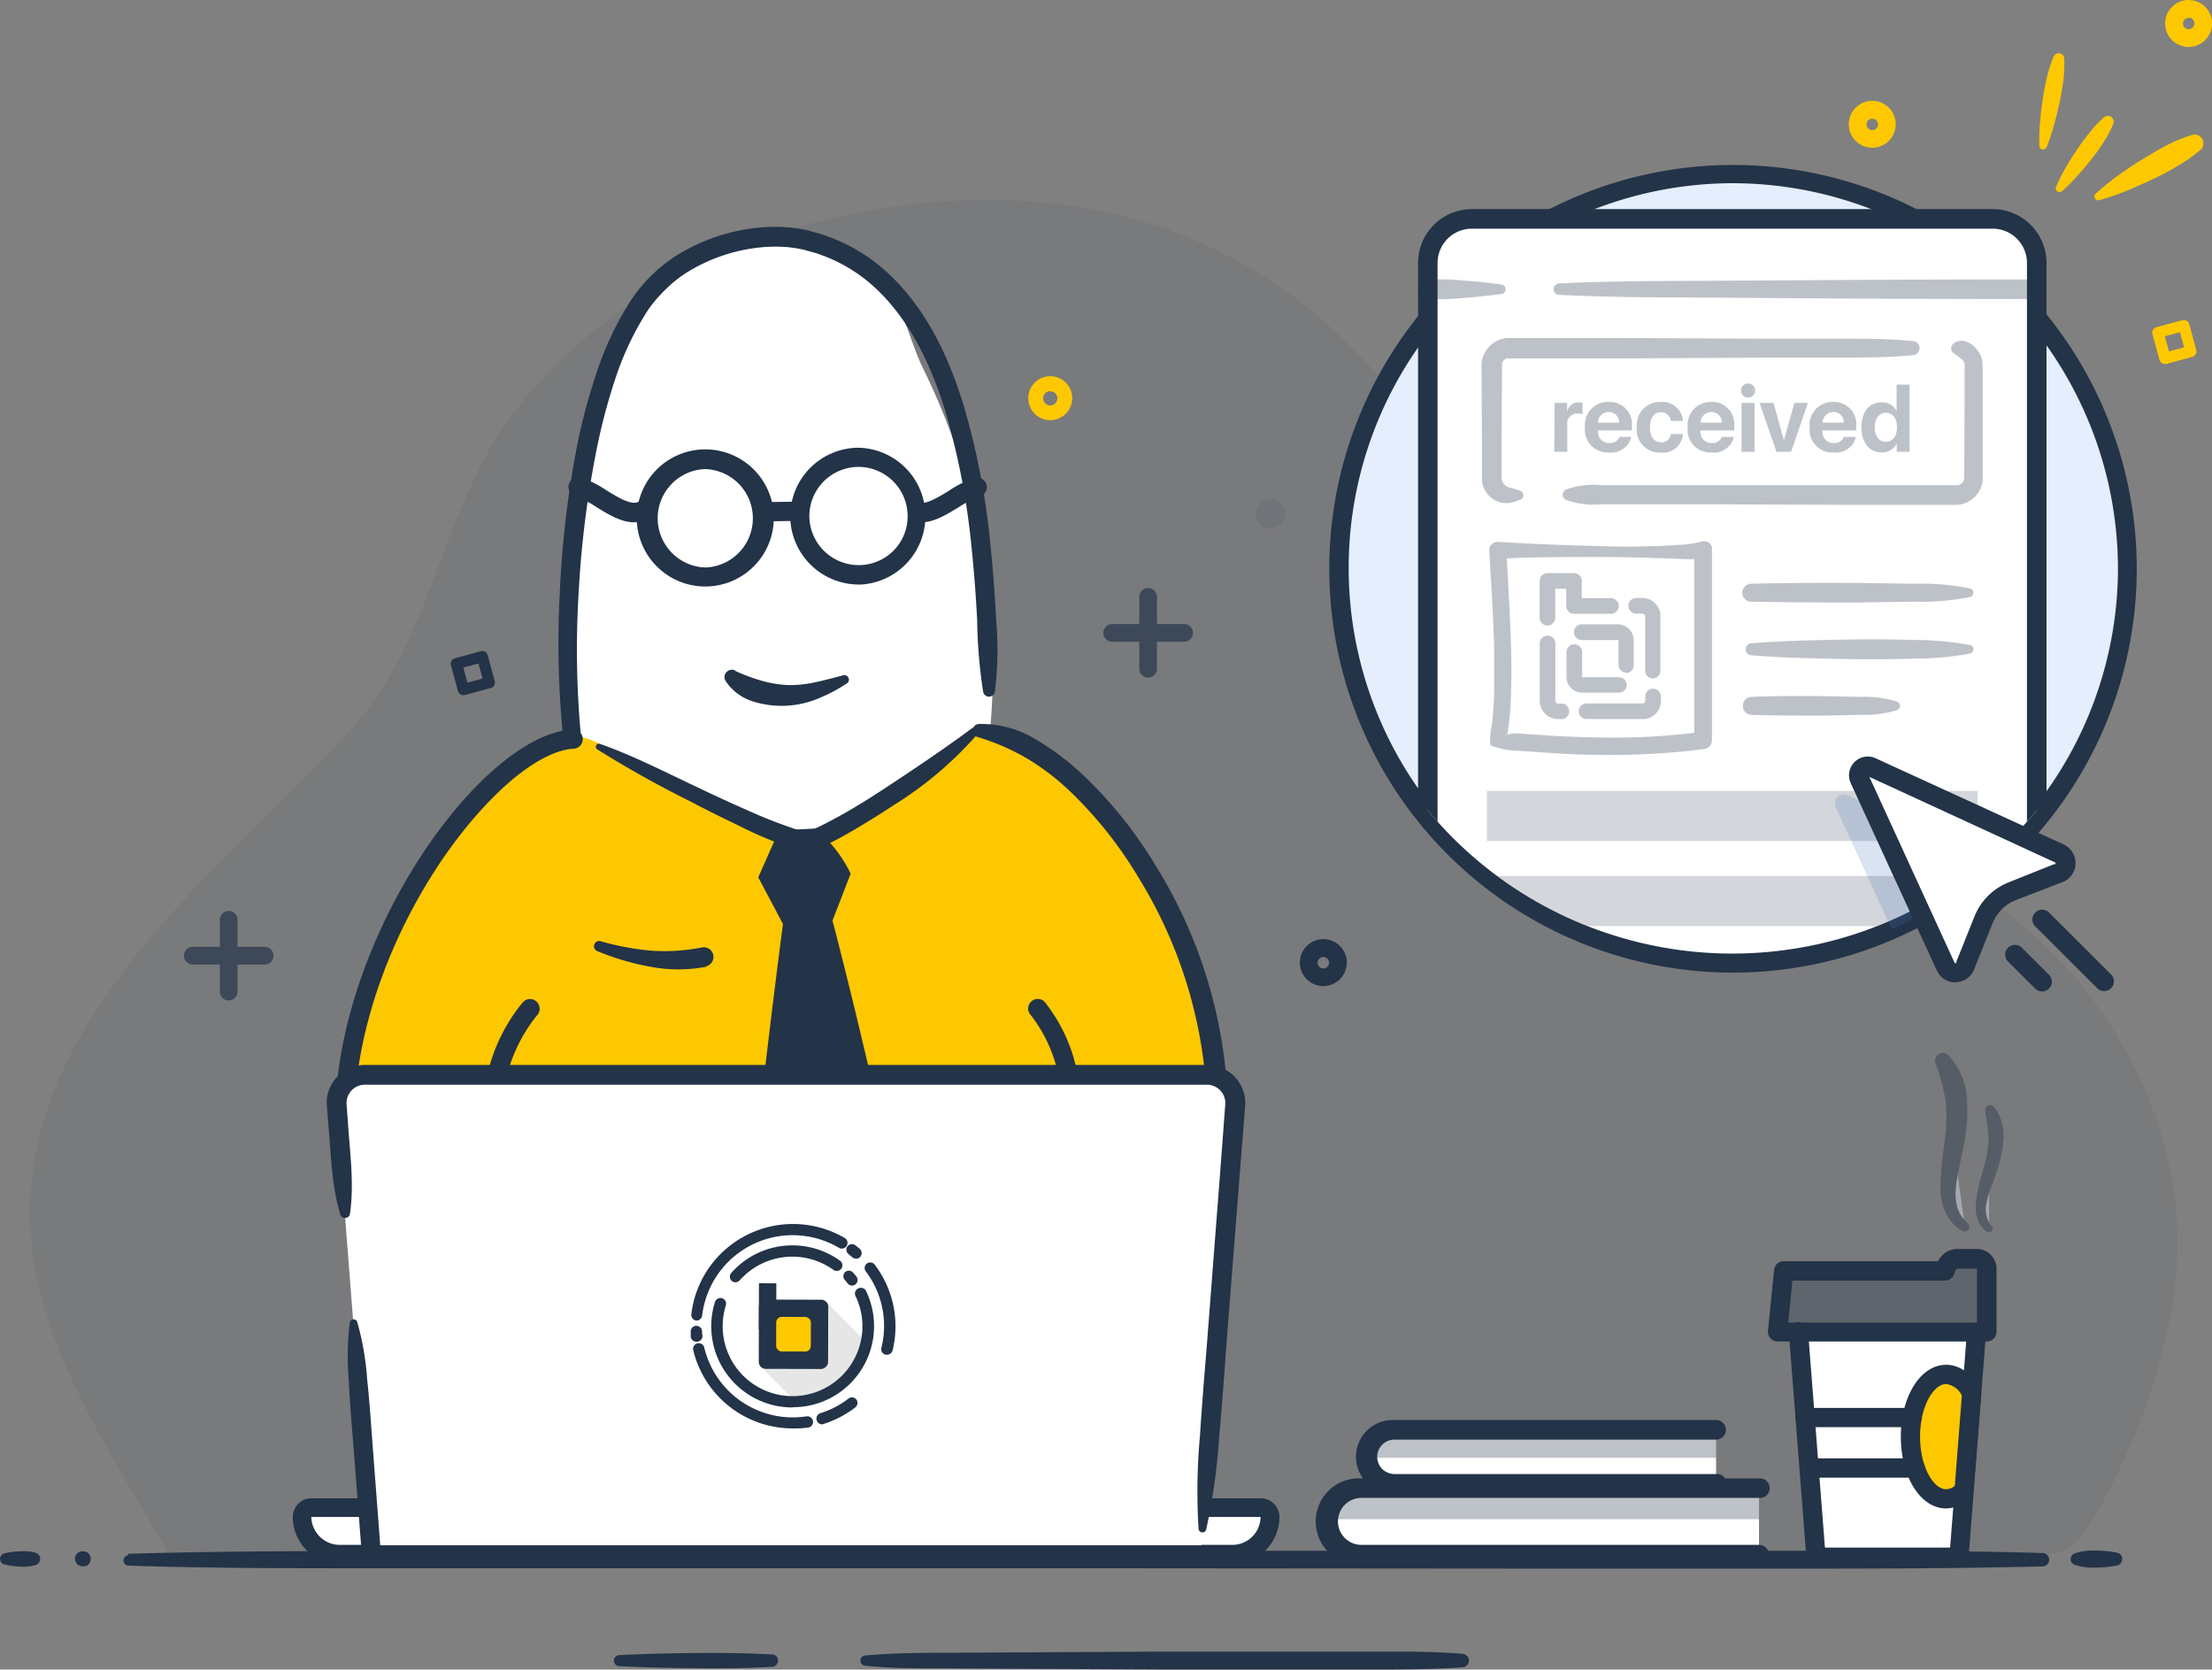 <svg xmlns="http://www.w3.org/2000/svg" xmlns:xlink="http://www.w3.org/1999/xlink" viewBox="0 0 282.71 213.34"><rect x="0" y="0" width="282.71" height="213.34" fill="#808080" stroke="none"/><defs><style>.cls-1{fill:none;}.cls-2{opacity:0.08;}.cls-13,.cls-3{fill:#233348;}.cls-4{opacity:0.7;}.cls-5{fill:#fdc800;}.cls-6{fill:#e5eefd;}.cls-7{fill:#fff;}.cls-8{opacity:0.3;}.cls-9{opacity:0.4;}.cls-10{fill:#717791;}.cls-11{fill:#b8d4ff;}.cls-12{clip-path:url(#clip-path);}.cls-13,.cls-14{opacity:0.3;}.cls-15{opacity:0.2;}.cls-16{opacity:0.2;}.cls-17{fill:#3f72ba;}.cls-18{opacity:0.1;}</style><clipPath id="clip-path"><path class="cls-1" d="M265.5,46.65H285V6.12H176.56V46.65h.74a50.53,50.53,0,1,0,88.2,0Z"/></clipPath></defs><title>Asset 30</title><g id="Layer_2" data-name="Layer 2"><g id="Layer_1-2" data-name="Layer 1"><g class="cls-2"><path class="cls-3" d="M278.09,163.26c-1.59,16.15-10.75,32.32-13.11,34.2s-6.62.86-9.57.86h-234l-.13-.25c-5.81-10.14-12.41-20-15.71-31.34-9.18-31.62,20.07-53,39-73.23,10.83-11.59,11.65-28.27,21-40.64,12.83-16.94,34.52-25.76,55.22-27.14,23.79-1.58,44,7,58.48,26.21,11.9,15.84,18.67,40.34,37.36,49.86,6.7,3.42,14.47,3.84,21.73,5.78C262,113.91,280.53,138.39,278.09,163.26Z"/></g><g class="cls-4"><path class="cls-3" d="M146.74,86.58a1.14,1.14,0,0,1-1.13-1.13V76.27a1.13,1.13,0,1,1,2.26,0v9.18A1.13,1.13,0,0,1,146.74,86.58Z"/><path class="cls-3" d="M151.34,82h-9.19a1.13,1.13,0,0,1,0-2.26h9.19a1.13,1.13,0,0,1,0,2.26Z"/></g><path class="cls-5" d="M239.29,18.88a3,3,0,1,1,3-3A3,3,0,0,1,239.29,18.88Zm0-3.71a.73.73,0,1,0,.73.72A.73.73,0,0,0,239.29,15.17Z"/><path class="cls-5" d="M279.72,6a3,3,0,1,1,3-3A3,3,0,0,1,279.72,6Zm0-3.71A.73.73,0,0,0,279,3a.73.73,0,1,0,1.46,0A.73.73,0,0,0,279.72,2.26Z"/><path class="cls-3" d="M169.13,126a3,3,0,1,1,3-3A3,3,0,0,1,169.13,126Zm0-3.71a.73.73,0,0,0-.73.73.73.73,0,1,0,.73-.73Z"/><path class="cls-5" d="M276.68,46.5A.72.72,0,0,1,276,46l-.9-3.31a.68.68,0,0,1,.07-.54.7.7,0,0,1,.43-.34l3.32-.9a.72.72,0,0,1,.88.5l.9,3.31a.68.68,0,0,1-.07.54.7.7,0,0,1-.43.34l-3.32.9A.58.58,0,0,1,276.68,46.5Zm0-3.53.53,1.93,1.93-.52-.53-1.93Z"/><g class="cls-4"><path class="cls-3" d="M29.23,127.84a1.14,1.14,0,0,1-1.13-1.13v-9.18a1.13,1.13,0,0,1,2.26,0v9.18A1.13,1.13,0,0,1,29.23,127.84Z"/><path class="cls-3" d="M33.83,123.25H24.64a1.13,1.13,0,0,1,0-2.26h9.19a1.13,1.13,0,0,1,0,2.26Z"/></g><path class="cls-3" d="M59.22,88.83a.72.72,0,0,1-.69-.53L57.63,85a.75.75,0,0,1,.06-.55.77.77,0,0,1,.44-.33l3.32-.91a.72.72,0,0,1,.88.51l.9,3.31a.73.73,0,0,1-.07.54.7.7,0,0,1-.43.34l-3.32.9A.63.63,0,0,1,59.22,88.83Zm0-3.53.52,1.93,1.94-.53-.53-1.92Z"/><line class="cls-6" x1="265.13" y1="199.2" x2="270.58" y2="199.2"/><path class="cls-3" d="M265.13,198.5a7.13,7.13,0,0,1,2.72-.37,14.86,14.86,0,0,1,2.73.27.81.81,0,0,1,.63,1,.8.8,0,0,1-.63.63,14.86,14.86,0,0,1-2.73.27,7.13,7.13,0,0,1-2.72-.37.76.76,0,0,1-.43-1A.79.79,0,0,1,265.13,198.5Z"/><line class="cls-6" x1="16.37" y1="199.2" x2="261.13" y2="199.2"/><path class="cls-3" d="M16.37,198.54c10.2-.3,20.39-.35,30.59-.34l30.6,0,61.19-.05,61.19,0,30.59,0c10.2,0,20.4,0,30.6.29a.86.86,0,0,1,0,1.71c-10.2.26-20.4.28-30.6.29l-30.59,0-61.19-.05-61.19,0-30.6,0c-10.2,0-20.39,0-30.59-.34a.66.66,0,0,1,0-1.31Z"/><line class="cls-6" x1="10.35" y1="199.2" x2="11.14" y2="199.2"/><path class="cls-3" d="M10.35,198.23a1.7,1.7,0,0,1,.39,0,.65.65,0,0,1,.2.05.5.5,0,0,1,.2.08,1,1,0,0,1,.28,1.4,1,1,0,0,1-.28.27.52.52,0,0,1-.2.09.65.65,0,0,1-.2,0,1.28,1.28,0,0,1-.39,0A1,1,0,0,1,9.59,199,1,1,0,0,1,10.35,198.23Z"/><line class="cls-6" x1="0.55" y1="199.2" x2="4.51" y2="199.2"/><path class="cls-3" d="M.55,198.49a9,9,0,0,1,2-.26,5.56,5.56,0,0,1,2,.18.82.82,0,0,1,0,1.57,5.56,5.56,0,0,1-2,.19,9.62,9.62,0,0,1-2-.27.73.73,0,0,1,0-1.41Z"/><line class="cls-6" x1="110.56" y1="212.19" x2="186.95" y2="212.19"/><path class="cls-3" d="M110.56,211.54c3.18-.3,6.37-.34,9.55-.35l9.55-.05,19.1-.1H177.4c3.19,0,6.37,0,9.55.29a.85.85,0,0,1,.79.92.87.87,0,0,1-.79.79c-3.18.25-6.36.27-9.55.29H148.76l-19.1-.1-9.55-.05c-3.18,0-6.37,0-9.55-.34a.66.66,0,0,1-.59-.72A.65.65,0,0,1,110.56,211.54Z"/><line class="cls-6" x1="79.13" y1="212.19" x2="98.71" y2="212.19"/><path class="cls-3" d="M79.13,211.49c3.26-.17,6.53-.24,9.79-.27s6.52,0,9.79.19a.78.78,0,0,1,.73.83.8.8,0,0,1-.73.74c-3.27.2-6.53.21-9.79.18s-6.53-.09-9.79-.26a.71.71,0,0,1-.67-.74A.7.7,0,0,1,79.13,211.49Z"/><polygon class="cls-7" points="230.71 181.13 231.22 187.58 232.1 198.97 250.36 198.97 251.03 190.44 251.99 178.03 252.6 170.18 229.86 170.18 230.71 181.13"/><g class="cls-8"><path class="cls-3" d="M252.79,160.82H250.1a1.7,1.7,0,0,0-1.52,1.57H228l-.77,7.79h26.7l.05-7.92A1.32,1.32,0,0,0,252.79,160.82Z"/></g><path class="cls-3" d="M250.36,200.2H232.1a1.23,1.23,0,0,1-1.23-1.13l-2.24-28.8a1.23,1.23,0,0,1,1.13-1.32,1.24,1.24,0,0,1,1.32,1.13l2.16,27.67h16l2.16-27.67A1.25,1.25,0,0,1,252.7,169a1.23,1.23,0,0,1,1.13,1.32l-2.24,28.8A1.23,1.23,0,0,1,250.36,200.2Z"/><path class="cls-3" d="M253.89,171.41h-26.7a1.21,1.21,0,0,1-.91-.41,1.23,1.23,0,0,1-.32-.95l.78-7.78a1.23,1.23,0,0,1,1.22-1.11H247.7a2.74,2.74,0,0,1,2.4-1.57h2.69a2.54,2.54,0,0,1,2.38,2.67h0l0,7.91A1.24,1.24,0,0,1,253.89,171.41ZM228.55,169h24.12l0-6.69a.48.48,0,0,0,0-.21H250.1s-.24.17-.3.53a1.23,1.23,0,0,1-1.22,1h-19.5Zm25.39-6.69h0Z"/><path class="cls-5" d="M252,178l-1,12.41a3.23,3.23,0,0,1-2.3,1.08c-2.52,0-4.56-3.55-4.56-8s2-7.95,4.56-7.95A4,4,0,0,1,252,178Z"/><path class="cls-3" d="M248.73,192.75c-3.25,0-5.79-4-5.79-9.18s2.54-9.18,5.79-9.18c1.69,0,3.27,1.11,4.34,3.05a1.26,1.26,0,0,1,.15.68l-1,12.42a1.3,1.3,0,0,1-.35.76A4.43,4.43,0,0,1,248.73,192.75Zm0-15.9c-1.57,0-3.33,2.76-3.33,6.72s1.76,6.72,3.33,6.72a1.75,1.75,0,0,0,1.11-.43l.9-11.54A2.62,2.62,0,0,0,248.73,176.85Z"/><path class="cls-3" d="M244.39,182.36H230.71a1.23,1.23,0,0,1,0-2.46h13.68a1.23,1.23,0,1,1,0,2.46Z"/><path class="cls-3" d="M244.79,188.81H231.22a1.23,1.23,0,1,1,0-2.46h13.57a1.23,1.23,0,1,1,0,2.46Z"/><g class="cls-9"><path class="cls-6" d="M251.13,156.77c-5.73-4.15,2.46-13.48-3-21.53"/><path class="cls-3" d="M250.76,157.28a5.47,5.47,0,0,1-2.14-2.41,7.81,7.81,0,0,1-.62-3.11,45.31,45.31,0,0,1,.52-5.78,21.72,21.72,0,0,0,.14-5.32,25.41,25.41,0,0,0-1.33-4.89l0-.05a1,1,0,0,1,1.56-1,8.59,8.59,0,0,1,2.49,5.66,21.42,21.42,0,0,1-.41,6c-.33,1.9-.84,3.71-1,5.45a6.85,6.85,0,0,0,.19,2.46,4.5,4.5,0,0,0,1.32,2h0a.64.64,0,0,1,.06.9A.64.64,0,0,1,250.76,157.28Z"/></g><g class="cls-9"><path class="cls-6" d="M254.2,157.09c-3.57-3.47,3.07-9.13.06-15.29"/><path class="cls-3" d="M253.89,157.41a6,6,0,0,1-.75-.84,3.76,3.76,0,0,1-.48-1.06c0-.18-.1-.37-.14-.56l0-.56a5.68,5.68,0,0,1,.05-1.1,29.6,29.6,0,0,1,.95-4,14.33,14.33,0,0,0,.62-3.69,19.88,19.88,0,0,0-.43-3.54V142a.69.69,0,0,1,.55-.78.67.67,0,0,1,.64.25,6.12,6.12,0,0,1,1.15,4.18,15.71,15.71,0,0,1-.88,4.13c-.41,1.29-1,2.5-1.21,3.7a3.54,3.54,0,0,0,.6,3.25l.05,0a.45.45,0,0,1-.67.59Z"/></g><path class="cls-7" d="M126.37,95a86.76,86.76,0,0,0-8.32-47.77c-2.16-4.4-2.5-8.68-6.14-12s-8.47-5.5-13.37-5.2-9.49,3.15-13.1,6.59C78.94,42.84,75.86,51.12,74.68,60c-.8,6-3,13.88-2.4,19.92.61,6.31.52,11,1.14,17.33a9.28,9.28,0,0,0,.8,3.5c1.16,2.21,3.81,3.12,6.23,3.78A199.5,199.5,0,0,0,100.8,109c6.08,1,12.4,1.69,18.34.05s11.46-6.11,12.64-12.14c.47-2.4-2.62-.58-4-2.59"/><path class="cls-5" d="M140.21,102.29c-3.93-2.75-11.6-11.72-15.53-9-5.75,4-7.68,6.39-15.13,10.2-10.35,5.3-9.45,3.08-15.13.53-4.92-2.21-11.53-3.73-16.14-7.79-5.21-4.6-11.49-1.08-16.62,3.61S51.83,112.53,49.37,119c-5.65,14.89-7.43,23.27-6.29,33.24.58,5,12.17,17.82,16.1,21.57,1.17,1.12,7.75,4.36,8.12,5.92,1.18,4.91,5,8.73,8.79,5.39,2.33-2.06-7.59-1.93-6.71-4.9,4.17-14.06-4.42,6.74-.25-7.32-3.1,8-5.45-8.24-6.37,5.74-.21,3.13-1.18,8.38.58,11,2,2.92,6.59,2.1,10.06,2.77a133.59,133.59,0,0,0,63.47-3.12c3.83-1.15,9.09-2.73,12.11-5.34,6.89-6-1.34-16,.58-23.62,1.19-4.74,7.87-14.7,4.78-23.91-.86-2.54-1.05-11-2-13.46-.33-.87-9.08-18.55-9.81-18.63"/><path class="cls-10" d="M151.55,160.1a17.81,17.81,0,0,1,1,3.93c.11.66.17,1.31.26,2s.14,1.41.17,2.11c.11,2.8-.2,5.49-.26,8.1,0,.66,0,1.31,0,2,0,.29,0,.7,0,1.1a9.45,9.45,0,0,1-.16,1.19,8,8,0,0,1-2.26,4.12,8.15,8.15,0,0,1-1.9,1.39c-.75.39-1.32.58-1.95.85l-3.74,1.54c-5,2-10,4-15.2,5.6a64.26,64.26,0,0,1-16.09,3c-5.46.32-10.84.13-16.23-.05s-10.79-.66-16.16-1.33c-2.68-.34-5.36-.72-8-1.2L69,194l-1-.2a7.91,7.91,0,0,1-1.17-.36,7,7,0,0,1-3.6-3.23,6.93,6.93,0,0,1-.74-2.35c0-.43,0-.74-.07-1.08l0-1-.17-4a25.31,25.31,0,0,1,.48-8.11.55.55,0,0,1,1.06,0,37.74,37.74,0,0,1,.93,8l.21,4,.05,1c0,.33,0,.7.07.92a4.29,4.29,0,0,0,.48,1.48,4.46,4.46,0,0,0,2.29,2,5.26,5.26,0,0,0,.75.21l1,.19,2,.34c2.62.45,5.25.85,7.9,1.18,5.28.67,10.6,1.1,15.93,1.36s10.7.41,16,.14c10.59-.37,20.6-4.33,30.52-8.33l3.72-1.53c.6-.25,1.3-.52,1.74-.75a6.3,6.3,0,0,0,1.33-1A5.42,5.42,0,0,0,150.1,180a5.58,5.58,0,0,0,.09-.81c0-.26,0-.52,0-.9,0-.7,0-1.39,0-2.08,0-2.76.29-5.43.28-8,0-.64,0-1.27-.08-1.9s-.12-1.34-.15-2a18.67,18.67,0,0,1,.19-4.08.61.61,0,0,1,.7-.49.62.62,0,0,1,.46.38Z"/><path class="cls-3" d="M125.65,88.39a65.51,65.51,0,0,1-.76-9.14c-.16-3-.38-6.08-.7-9.1a93.28,93.28,0,0,0-3.42-17.78c-1.78-5.71-4.41-11.26-8.62-15.31a20.16,20.16,0,0,0-7.3-4.52c-.67-.26-1.39-.41-2.08-.62a17.85,17.85,0,0,0-2.09-.34,19.29,19.29,0,0,0-4.29.13,21.94,21.94,0,0,0-8.15,2.83,16.94,16.94,0,0,0-6,6,38.12,38.12,0,0,0-3.67,8.08,73.69,73.69,0,0,0-2.3,8.73,126.93,126.93,0,0,0-2.29,18,119.85,119.85,0,0,0,.22,18.18h0a1.17,1.17,0,0,1-1,1.28,1.16,1.16,0,0,1-1.27-1,121.19,121.19,0,0,1-.36-18.56,128.61,128.61,0,0,1,2.21-18.42,75.27,75.27,0,0,1,2.4-9,40.68,40.68,0,0,1,3.93-8.61,19.65,19.65,0,0,1,6.84-6.87A24.37,24.37,0,0,1,96,29.2a21.5,21.5,0,0,1,4.88-.13,18.76,18.76,0,0,1,2.44.39c.77.24,1.57.4,2.33.7a22.58,22.58,0,0,1,8.2,5.08c4.68,4.52,7.41,10.45,9.26,16.38a95.66,95.66,0,0,1,3.5,18.27c.32,3.08.54,6.16.7,9.24a44.52,44.52,0,0,1-.15,9.23.79.79,0,0,1-.9.65A.8.8,0,0,1,125.65,88.39Z"/><path class="cls-3" d="M104.19,105.87a17.14,17.14,0,0,1,4.53,5.76l-2.32,6s7.75,29.54,9.58,44.15a9,9,0,0,1-1.28,5.78c-4.92,8.13-8.56,10.43-8.56,10.43s-9-7.93-10.59-10.81,4.52-49.12,4.52-49.12l-3.16-5.95,2.66-6Z"/><path class="cls-3" d="M90.31,123.52a19.09,19.09,0,0,1-7.23,0,32.77,32.77,0,0,1-6.77-2,.67.67,0,0,1,.44-1.26h0c1,.31,2.16.56,3.25.77a31.3,31.3,0,0,0,3.31.45,25.71,25.71,0,0,0,3.28,0,26.83,26.83,0,0,0,3.15-.42h0a1.23,1.23,0,0,1,.49,2.41Z"/><path class="cls-10" d="M97.73,182.7l-.21,0c-3.53-.6-5.57-2.92-6.06-6.88l-6.27-.8-3.7-.46a1.24,1.24,0,0,1-1.07-1.38,1.22,1.22,0,0,1,1.38-1.06l3.69.46,7.27.92a1.23,1.23,0,0,1,1.07,1.15c.24,4.41,2.32,5.32,4.1,5.62a1.23,1.23,0,0,1-.2,2.45Z"/><path class="cls-3" d="M77.22,179.51a3.87,3.87,0,0,1-.48,0c-13.64-3-36-12.21-33.76-40.09,1.79-22.18,19.08-45.58,30.2-46.21a1.23,1.23,0,1,1,.14,2.46c-4.5.25-11,5.75-16.69,14-6.33,9.26-10.41,20.18-11.2,30-1.1,13.64,3.51,31.22,31.74,37.47a.89.89,0,0,0,.68-.28c1.64-1.47,2.18-7.12,2.17-10.93a25.37,25.37,0,0,1-16.85-15.8,22.31,22.31,0,0,1,3.6-22,1.23,1.23,0,1,1,1.94,1.52,19.91,19.91,0,0,0-3.23,19.66c2.64,7.27,8.92,12.94,16,14.45a1.24,1.24,0,0,1,1,1.17c0,1.11.24,10.89-3,13.77A3.37,3.37,0,0,1,77.22,179.51Z"/><path class="cls-11" d="M74.25,173.81l-.06.4a17.21,17.21,0,0,0-.21,4.62c0,.82,4.06,1.59,5.08,1.32s5-15,4.85-15a19,19,0,0,0-5-.77l-.5,1.58"/><path class="cls-10" d="M74.9,173.91a14.66,14.66,0,0,0,.19,3.77,6.77,6.77,0,0,1,.11.93v.13a.84.84,0,0,0-.07-.3.77.77,0,0,0-.16-.24.72.72,0,0,0,.14.08,7.07,7.07,0,0,0,1.58.47,9.66,9.66,0,0,0,1.71.22l.31,0h0a1.3,1.3,0,0,0-.29.14c-.2.16-.13.13-.15.13a4.94,4.94,0,0,0,.33-.66c.47-1.11.88-2.36,1.27-3.58.77-2.47,1.51-5,2.2-7.47l.49-1.88.11-.45,0-.18s0,0,0,.07v0a1.06,1.06,0,0,0,.1.54,1.2,1.2,0,0,0,.64.61s0,0,0,0h0l-.09,0a7.43,7.43,0,0,0-.79-.23,20.81,20.81,0,0,0-3.66-.44l1.17-.83-.5,1.58a1.2,1.2,0,0,1-2.28-.72l.5-1.58v0a1.17,1.17,0,0,1,1.16-.81,23.32,23.32,0,0,1,4.13.46,8.33,8.33,0,0,1,1.1.31l.14.05h.06a1.33,1.33,0,0,1,.64.63,1.14,1.14,0,0,1,.1.56v0c0,.13,0,.15,0,.19l-.06.3-.12.5-.5,1.92c-.68,2.55-1.38,5.08-2.19,7.6-.41,1.26-.82,2.51-1.37,3.81a6.65,6.65,0,0,1-.56,1.08,1.85,1.85,0,0,1-.48.49,1.34,1.34,0,0,1-.4.2l-.16,0-.22,0a5.47,5.47,0,0,1-.67,0,12.38,12.38,0,0,1-2.17-.27,9.78,9.78,0,0,1-2.17-.68,3.14,3.14,0,0,1-.68-.45,1.62,1.62,0,0,1-.46-.61,1.87,1.87,0,0,1-.14-.54v-.12a5.82,5.82,0,0,1,0-1,21.09,21.09,0,0,1,.85-4v0a.65.65,0,0,1,.82-.43A.67.67,0,0,1,74.9,173.91Z"/><path class="cls-10" d="M100.29,182.7a1.23,1.23,0,0,1-.21-2.45c1.79-.3,3.87-1.21,4.11-5.62a1.23,1.23,0,0,1,1.07-1.15l7.34-.93,3.62-.45a1.21,1.21,0,0,1,1.37,1.06,1.24,1.24,0,0,1-1.06,1.38l-3.63.45-6.35.81c-.49,4-2.52,6.28-6.06,6.88Z"/><path class="cls-3" d="M125.06,92.51a13.4,13.4,0,0,1,7.38,2,34.42,34.42,0,0,1,6,4.53,55.17,55.17,0,0,1,9.25,11.55,61.33,61.33,0,0,1,9.1,27.87A40.55,40.55,0,0,1,155,153.27a33.55,33.55,0,0,1-7.61,12.84,41,41,0,0,1-12.07,8.65,63.83,63.83,0,0,1-14,4.7h-.1a3.39,3.39,0,0,1-2.74-.86,5.87,5.87,0,0,1-1.37-2,16.78,16.78,0,0,1-1.11-4,37.53,37.53,0,0,1-.42-3.92c-.07-1.31-.1-2.59-.08-3.92a1.22,1.22,0,0,1,1-1.16h0a23.56,23.56,0,0,0,9.82-4.89,26.58,26.58,0,0,0,7-8.6,20.23,20.23,0,0,0,2.25-10.62,18.49,18.49,0,0,0-4-10A1.23,1.23,0,0,1,133.5,128,21,21,0,0,1,138,139.38a22.67,22.67,0,0,1-2.5,11.91,29.24,29.24,0,0,1-7.6,9.4A26.24,26.24,0,0,1,117,166.08l1-1.16c0,1.2,0,2.47.08,3.7a34.12,34.12,0,0,0,.39,3.66,14.19,14.19,0,0,0,.92,3.35,3.59,3.59,0,0,0,.77,1.16.87.87,0,0,0,.77.25l-.1,0a61,61,0,0,0,13.39-4.57,38.23,38.23,0,0,0,11.3-8.15,31,31,0,0,0,7-11.89,38.25,38.25,0,0,0,1.61-13.81,58.77,58.77,0,0,0-8.7-26.62,52.36,52.36,0,0,0-8.79-11,31.14,31.14,0,0,0-5.52-4.17,29.42,29.42,0,0,0-6.19-2.66h0a.86.86,0,0,1-.59-1.07A.88.88,0,0,1,125.06,92.51Z"/><path class="cls-11" d="M123.76,173.81c0,.13,0,.27.07.4a17.06,17.06,0,0,1,.2,4.62c0,.82-4,1.59-5.07,1.32s-5-15-4.85-15a18.94,18.94,0,0,1,5-.77l.5,1.58"/><path class="cls-10" d="M124.4,173.71a21.09,21.09,0,0,1,.86,4,5.82,5.82,0,0,1,0,1v.12a1.82,1.82,0,0,1-.13.54,1.73,1.73,0,0,1-.46.61,3.43,3.43,0,0,1-.69.45,9.87,9.87,0,0,1-2.16.68,12.49,12.49,0,0,1-2.18.27,5.47,5.47,0,0,1-.67,0l-.22,0-.16,0a1.34,1.34,0,0,1-.4-.2,1.76,1.76,0,0,1-.47-.49,6.8,6.8,0,0,1-.57-1.08c-.55-1.3-1-2.55-1.36-3.81-.81-2.52-1.52-5.05-2.2-7.6l-.49-1.92-.12-.5-.06-.3a.78.78,0,0,1,0-.19v0a1.1,1.1,0,0,1,.11-.56,1.28,1.28,0,0,1,.63-.63h.07l.14-.05a8.2,8.2,0,0,1,1.09-.31,23.52,23.52,0,0,1,4.13-.46,1.16,1.16,0,0,1,1.16.81v0l.5,1.58a1.19,1.19,0,0,1-2.27.72l-.5-1.58,1.16.83a20.7,20.7,0,0,0-3.65.44,7.63,7.63,0,0,0-.8.23l-.09,0h0a1.19,1.19,0,0,0,.63-.61,1.43,1.43,0,0,0,.11-.54v0c0-.09,0-.07,0-.07l0,.18.11.45.5,1.88c.68,2.5,1.42,5,2.2,7.47.39,1.22.8,2.47,1.27,3.58a5.17,5.17,0,0,0,.32.66s.06,0-.15-.13a1.11,1.11,0,0,0-.29-.14h0l.31,0a9.76,9.76,0,0,0,1.72-.22,7.23,7.23,0,0,0,1.58-.47l.14-.08s-.06,0-.16.24a1.23,1.23,0,0,0-.08.3v-.13a8.73,8.73,0,0,1,.12-.93,15.13,15.13,0,0,0,.19-3.77.66.66,0,0,1,.62-.69.65.65,0,0,1,.65.46Z"/><path class="cls-3" d="M124.87,93.87a47.2,47.2,0,0,1-10.63,9c-1.93,1.27-3.89,2.5-5.92,3.65-1,.57-2,1.12-3.17,1.61-.29.12-.57.24-.9.35a5,5,0,0,1-.54.16,2.73,2.73,0,0,1-.73.07,7.78,7.78,0,0,1-2-.42,51.53,51.53,0,0,1-6.47-2.75c-2.09-1-4.14-2-6.18-3.09a135.94,135.94,0,0,1-12-6.7.4.4,0,0,1-.11-.55.39.39,0,0,1,.46-.15c4.36,1.54,8.43,3.66,12.57,5.6,2.07,1,4.14,1.94,6.22,2.86a64,64,0,0,0,6.25,2.45,5.89,5.89,0,0,0,1.35.29.28.28,0,0,0,.12,0,3,3,0,0,0,.29-.09,7.39,7.39,0,0,0,.69-.29c1-.44,2-1,3-1.53,2-1.1,3.9-2.29,5.8-3.53,3.79-2.5,7.54-5,11.19-7.71h0a.57.57,0,0,1,.79.12A.56.56,0,0,1,124.87,93.87Z"/><path class="cls-3" d="M81.05,66.74c-1.63,0-3.3-1-4.81-1.94a12.48,12.48,0,0,0-2.68-1.38,1.24,1.24,0,0,1-.86-1.52A1.25,1.25,0,0,1,74.22,61a14.19,14.19,0,0,1,3.3,1.66c1.45.89,3.1,1.89,4,1.49a1.23,1.23,0,1,1,1,2.24A3.51,3.51,0,0,1,81.05,66.74Z"/><path class="cls-3" d="M117.78,66.74a3.47,3.47,0,0,1-1.47-.31,1.23,1.23,0,0,1-.62-1.63,1.22,1.22,0,0,1,1.63-.61c.88.39,2.51-.6,3.94-1.47a13.68,13.68,0,0,1,3.31-1.66,1.24,1.24,0,0,1,1.51.87,1.22,1.22,0,0,1-.87,1.5,12.9,12.9,0,0,0-2.67,1.38C121,65.73,119.4,66.74,117.78,66.74Z"/><path class="cls-3" d="M97.52,66.62a1.23,1.23,0,0,1,0-2.46l4.4-.06a1.2,1.2,0,0,1,1.25,1.22,1.23,1.23,0,0,1-1.21,1.24l-4.41.06Z"/><ellipse class="cls-7" cx="90.14" cy="66.19" rx="7.53" ry="7.52"/><path class="cls-3" d="M90.14,74.94a8.76,8.76,0,0,1-8.76-8.63,8.76,8.76,0,1,1,8.87,8.63Zm0-15h-.08a6.29,6.29,0,0,0,.08,12.57h.08a6.29,6.29,0,0,0-.08-12.57Z"/><ellipse class="cls-7" cx="109.74" cy="65.94" rx="7.53" ry="7.52"/><path class="cls-3" d="M109.74,74.69A8.77,8.77,0,0,1,101,66.06h0a8.76,8.76,0,0,1,8.65-8.85h.11a8.75,8.75,0,0,1,.11,17.49ZM103.44,66a6.31,6.31,0,0,0,6.3,6.21h.08a6.29,6.29,0,0,0,4.43-1.9A6.22,6.22,0,0,0,116,65.86a6.29,6.29,0,0,0-6.3-6.2h-.08A6.3,6.3,0,0,0,103.44,66Z"/><path class="cls-3" d="M94,85.74a22.71,22.71,0,0,0,3.17,1.19,14.65,14.65,0,0,0,3.43.6,14.08,14.08,0,0,0,3.52-.34c1.22-.25,2.45-.59,3.72-.92a.58.58,0,0,1,.47,1,20.24,20.24,0,0,1-3.56,1.91,12.17,12.17,0,0,1-8.44.47,6.5,6.5,0,0,1-3.57-2.63.93.93,0,0,1,.31-1.3.92.92,0,0,1,.88-.06Z"/><rect class="cls-1" x="39.8" y="18.96" width="124.08" height="178.94"/><path class="cls-7" d="M39.79,192.65H161.14a1.18,1.18,0,0,1,1.18,1.18v0a4.8,4.8,0,0,1-4.8,4.8H43.42a4.8,4.8,0,0,1-4.8-4.8v0a1.18,1.18,0,0,1,1.18-1.18Z"/><path class="cls-3" d="M157.51,199.83H43.42a6,6,0,0,1-6-6,2.39,2.39,0,0,1,2.38-2.38H161.14a2.39,2.39,0,0,1,2.38,2.38A6,6,0,0,1,157.51,199.83Zm3.6-6-121.32,0a3.64,3.64,0,0,0,3.63,3.57H157.51A3.6,3.6,0,0,0,161.11,193.82Z"/><path class="cls-7" d="M153.45,198.62h-106L43,141.25a3.62,3.62,0,0,1,3.61-3.89H154.28a3.62,3.62,0,0,1,3.61,3.89Z"/><path class="cls-3" d="M43.5,155.2c-1.16-3.83-1.18-7.75-1.55-11.65l-.11-1.46-.06-.73a5.37,5.37,0,0,1,0-1,4.89,4.89,0,0,1,1.94-3.32,4.76,4.76,0,0,1,1.78-.83,5.49,5.49,0,0,1,1-.13h3.7l23.47,0,46.94,0,23.47,0h10.28a4.88,4.88,0,0,1,4.52,3.26,4.75,4.75,0,0,1,.26,1.94l-.11,1.48-.47,5.84L156.73,172c-.28,3.9-.56,7.8-.92,11.7a78.18,78.18,0,0,1-1.63,11.64.48.48,0,0,1-1-.07,78.19,78.19,0,0,1,.18-11.76c.25-3.9.57-7.8.89-11.7l1.8-23.39.44-5.86.11-1.45a2.31,2.31,0,0,0-.13-.94,2.38,2.38,0,0,0-1.27-1.37,2.25,2.25,0,0,0-.93-.2H144.08l-23.47,0-46.94,0-23.47,0H46.57a3.55,3.55,0,0,0-.47.06,2.37,2.37,0,0,0-1.8,2,2.64,2.64,0,0,0,0,.49l.05.73.11,1.46c.25,3.91.83,7.78.27,11.75a.62.62,0,0,1-.71.53A.61.61,0,0,1,43.5,155.2Z"/><path class="cls-3" d="M153.45,199.83h-106a1.21,1.21,0,0,1-1.2-1.11L45.1,183.87c-.2-2.47-.41-4.94-.52-7.42A36,36,0,0,1,44.7,169a.49.49,0,0,1,.56-.41.5.5,0,0,1,.4.34,36,36,0,0,1,1.27,7.37c.27,2.46.44,4.94.62,7.41l1.13,14.85-1.2-1.11h106a1.21,1.21,0,0,1,0,2.41Z"/><path class="cls-6" d="M271.93,72.6a50.54,50.54,0,1,1-50.54-50.44A50.25,50.25,0,0,1,271.93,72.6Z"/><path class="cls-3" d="M221.39,124.28a51.6,51.6,0,1,1,20.93-4.39A51.78,51.78,0,0,1,221.39,124.28Zm0-100.87a49.16,49.16,0,1,0,49.3,49.19A49.3,49.3,0,0,0,221.39,23.41Z"/><g class="cls-12"><rect class="cls-7" x="182.48" y="27.97" width="77.83" height="99.76" rx="5.63" ry="5.63"/><path class="cls-3" d="M254.68,129H188.11a6.88,6.88,0,0,1-6.87-6.88V33.6a6.88,6.88,0,0,1,6.87-6.88h66.57a6.89,6.89,0,0,1,6.88,6.88v88.5A6.89,6.89,0,0,1,254.68,129ZM188.11,29.22a4.39,4.39,0,0,0-4.38,4.38v88.5a4.39,4.39,0,0,0,4.38,4.39h66.57a4.39,4.39,0,0,0,4.38-4.39V33.6a4.38,4.38,0,0,0-4.38-4.38Z"/><line class="cls-7" x1="199.27" y1="36.96" x2="260.31" y2="36.96"/><path class="cls-13" d="M199.27,36.21c5.09-.23,10.18-.3,15.26-.31l15.26-.09c10.17-.06,20.35-.12,30.52-.1a1.25,1.25,0,0,1,0,2.5q-15.26,0-30.52-.1L214.53,38c-5.08,0-10.17-.08-15.26-.32a.74.74,0,0,1-.71-.78A.76.76,0,0,1,199.27,36.21Z"/><line class="cls-7" x1="182.48" y1="36.96" x2="191.93" y2="36.96"/><path class="cls-13" d="M182.48,35.71a35.61,35.61,0,0,1,4.73.15c1.57.12,3.15.28,4.72.5a.61.61,0,0,1,0,1.2c-1.57.21-3.15.38-4.72.5a35.61,35.61,0,0,1-4.73.15,1.25,1.25,0,0,1,0-2.5Z"/><g class="cls-14"><path class="cls-7" d="M249.66,44.52H250a2.23,2.23,0,0,1,2.23,2.23V61.06A2.23,2.23,0,0,1,250,63.29H200.24"/><path class="cls-3" d="M249.66,43.89a1.67,1.67,0,0,1,1.48-.28,2.84,2.84,0,0,1,1.4.9,3.28,3.28,0,0,1,.86,2.3v.56l0,4.47,0,8.92V61c0,.12,0,.29,0,.42a3.53,3.53,0,0,1-.21.85,3.42,3.42,0,0,1-1,1.41,3.58,3.58,0,0,1-1.55.76,3.5,3.5,0,0,1-.81.07h-.55l-4.47,0-8.93,0-17.86-.07-8.93,0-4.46,0a10.38,10.38,0,0,1-4.46-.55.72.72,0,0,1-.36-1,.76.76,0,0,1,.36-.35,10.38,10.38,0,0,1,4.46-.55l4.46,0,8.93,0L236,62l8.93,0,4.47,0h.86a1.23,1.23,0,0,0,.43-.21,1.11,1.11,0,0,0,.29-.39,2.1,2.1,0,0,0,.06-.24v-.42l.05-8.92,0-4.47v-.56a1.19,1.19,0,0,0,0-.29,1.15,1.15,0,0,0-.24-.48,2.4,2.4,0,0,0-.42-.34,5.59,5.59,0,0,0-.73-.54.74.74,0,0,1-.22-1l.09-.11Z"/></g><g class="cls-14"><path class="cls-7" d="M194.3,63.29h-1.45a2.23,2.23,0,0,1-2.23-2.23V46.75a2.23,2.23,0,0,1,2.23-2.23h51.62"/><path class="cls-3" d="M194.3,63.85a6.25,6.25,0,0,1-1.16.37l-.29.06a3,3,0,0,1-.42,0,3.16,3.16,0,0,1-.86-.14,3.22,3.22,0,0,1-2.16-2.63c0-.15,0-.3,0-.45V56.72l-.06-9.3v-.58a3.51,3.51,0,0,1,.08-.87,3.66,3.66,0,0,1,.85-1.63,3.53,3.53,0,0,1,2.46-1.15h14.59l18.6.09,9.3,0c3.1,0,6.2,0,9.3.31a.89.89,0,0,1,.8,1,.88.88,0,0,1-.8.79c-3.1.31-6.2.3-9.3.32l-9.3,0-18.6.1H192.81a.85.85,0,0,0-.23,0,1,1,0,0,0-.39.24,1,1,0,0,0-.22.41,1,1,0,0,0,0,.28v.58l-.06,9.3V61.2a1.32,1.32,0,0,0,.56.88,1.64,1.64,0,0,0,.26.16c.05,0,.11,0,.16.06l.29.07a7.06,7.06,0,0,1,1.16.36.62.62,0,0,1,.32.81A.64.64,0,0,1,194.3,63.85Z"/></g><g class="cls-8"><path class="cls-3" d="M223.79,74.59c4.65-.12,9.3-.12,14-.1l7,.1a31,31,0,0,1,7,.6.56.56,0,0,1,.41.68.55.55,0,0,1-.41.41,30.42,30.42,0,0,1-7,.6l-7,.1c-4.65,0-9.3,0-14-.1a1.14,1.14,0,0,1-1.11-1.17A1.16,1.16,0,0,1,223.79,74.59Z"/></g><g class="cls-8"><path class="cls-3" d="M223.79,82.2c2.33-.18,4.65-.29,7-.36s4.65-.12,7-.14,4.65,0,7,.08a38.22,38.22,0,0,1,7,.64.56.56,0,0,1,.43.66.57.57,0,0,1-.43.43,38.22,38.22,0,0,1-7,.64c-2.33.08-4.65.09-7,.08s-4.65-.08-7-.14-4.65-.18-7-.36a.77.77,0,0,1,0-1.53Z"/></g><g class="cls-8"><path class="cls-3" d="M223.79,89.05c3.11-.13,6.22-.13,9.33-.1l4.67.1a13.84,13.84,0,0,1,4.66.6.57.57,0,0,1,.35.74.6.6,0,0,1-.35.35,14.1,14.1,0,0,1-4.66.6l-4.67.1c-3.11,0-6.22,0-9.33-.1a1.15,1.15,0,0,1,0-2.29Z"/></g><g class="cls-15"><rect class="cls-3" x="190.04" y="101.06" width="62.72" height="6.4"/></g><g class="cls-15"><rect class="cls-3" x="190.04" y="111.94" width="62.72" height="6.4"/></g><g class="cls-14"><path class="cls-3" d="M198.69,51.48h1.6V52.6h0a1.47,1.47,0,0,1,1.49-1.19,1.61,1.61,0,0,1,.48.06v1.46a2,2,0,0,0-.61-.09,1.25,1.25,0,0,0-1.34,1.39v3.5h-1.66Z"/><path class="cls-3" d="M208.49,55.82a2.62,2.62,0,0,1-2.84,2,2.91,2.91,0,0,1-3.08-3.2,2.94,2.94,0,0,1,3-3.26,2.84,2.84,0,0,1,3,3.11V55h-4.33v.1a1.41,1.41,0,0,0,1.46,1.51,1.28,1.28,0,0,0,1.29-.78ZM204.23,54h2.7a1.29,1.29,0,0,0-1.33-1.35A1.36,1.36,0,0,0,204.23,54Z"/><path class="cls-3" d="M213.54,53.78a1.21,1.21,0,0,0-1.26-1.1c-.86,0-1.4.72-1.4,1.92s.54,1.92,1.4,1.92a1.18,1.18,0,0,0,1.27-1.06h1.55a2.56,2.56,0,0,1-2.84,2.37,2.92,2.92,0,0,1-3.06-3.23,2.93,2.93,0,0,1,3.05-3.23,2.59,2.59,0,0,1,2.84,2.41Z"/><path class="cls-3" d="M221.61,55.82a2.61,2.61,0,0,1-2.84,2,2.9,2.9,0,0,1-3.07-3.2,2.93,2.93,0,0,1,3-3.26,2.83,2.83,0,0,1,2.95,3.11V55h-4.33v.1a1.41,1.41,0,0,0,1.47,1.51,1.27,1.27,0,0,0,1.28-.78ZM217.35,54h2.7a1.29,1.29,0,0,0-1.33-1.35A1.37,1.37,0,0,0,217.35,54Z"/><path class="cls-3" d="M222.52,49.93a.9.9,0,1,1,.89.87A.87.87,0,0,1,222.52,49.93Zm.06,1.55h1.66v6.25h-1.66Z"/><path class="cls-3" d="M228.92,57.73h-1.87l-2.17-6.25h1.78L228,56.25h0l1.33-4.77h1.73Z"/><path class="cls-3" d="M237.2,55.82a2.6,2.6,0,0,1-2.84,2,2.9,2.9,0,0,1-3.07-3.2,2.93,2.93,0,0,1,3-3.26,2.83,2.83,0,0,1,2.95,3.11V55h-4.32v.1a1.4,1.4,0,0,0,1.46,1.51,1.26,1.26,0,0,0,1.28-.78ZM232.94,54h2.71a1.3,1.3,0,0,0-1.33-1.35A1.37,1.37,0,0,0,232.94,54Z"/><path class="cls-3" d="M237.91,54.59c0-2,1-3.18,2.57-3.18a2,2,0,0,1,1.92,1.14h0v-3.4h1.66v8.58h-1.64V56.66h0a2,2,0,0,1-2,1.14C238.92,57.8,237.91,56.56,237.91,54.59Zm1.7,0c0,1.15.56,1.86,1.42,1.86s1.42-.72,1.42-1.85-.56-1.86-1.42-1.86S239.61,53.47,239.61,54.6Z"/></g><path class="cls-5" d="M281.26,19.13a19.47,19.47,0,0,1-3,2.11c-1,.61-2.09,1.18-3.18,1.69s-2.19,1-3.31,1.46a30.82,30.82,0,0,1-3.47,1.19.49.49,0,0,1-.6-.34.51.51,0,0,1,.14-.49,34.14,34.14,0,0,1,2.84-2.31c1-.71,2-1.4,3-2s2.05-1.26,3.12-1.81a19.7,19.7,0,0,1,3.35-1.39,1.13,1.13,0,0,1,1.08,1.93Z"/><path class="cls-5" d="M270.1,15.81a14.68,14.68,0,0,1-1.28,2.42c-.49.75-1,1.48-1.58,2.19s-1.14,1.4-1.75,2.07a22.09,22.09,0,0,1-1.94,1.93.48.48,0,0,1-.76-.56A22.17,22.17,0,0,1,264,21.43c.46-.79.94-1.55,1.45-2.3a25.78,25.78,0,0,1,1.6-2.17,14.63,14.63,0,0,1,1.9-2,.72.72,0,0,1,1,.1A.71.71,0,0,1,270.1,15.81Z"/><path class="cls-5" d="M263.83,7.47a17.58,17.58,0,0,1-.13,2.91c-.13,1-.29,1.91-.5,2.85s-.43,1.88-.7,2.81a23.71,23.71,0,0,1-.93,2.77.48.48,0,0,1-.63.26.49.49,0,0,1-.3-.43,25.75,25.75,0,0,1,.09-2.92c.08-1,.18-1.92.33-2.88a27.76,27.76,0,0,1,.52-2.84,17.18,17.18,0,0,1,.89-2.77.71.71,0,0,1,1.36.24Z"/><g class="cls-8"><path class="cls-3" d="M192.32,94a4.71,4.71,0,0,1,1-.29.88.88,0,0,1,.23,0l.39,0,.81.06,3.27.22c2.17.13,4.35.22,6.52.25a89.22,89.22,0,0,0,13-.72l-1,1.1V70.32l1.34,1.08a29.14,29.14,0,0,1-3.48,0l-3.31-.11c-2.2-.07-4.39-.12-6.58-.12-4.37,0-8.75,0-13.12.23l1.11-1.18c.24,4,.49,8.11.61,12.19.06,2,.09,4.09,0,6.15,0,1-.08,2.07-.17,3.11-.06.53-.11,1-.2,1.58l-.06.4,0,.17,0,0A1.08,1.08,0,0,0,192.32,94Zm-1.8,1.29a5,5,0,0,1-.05-1.4l.14-.91c.08-.47.12-1,.18-1.44.09-1,.14-2,.17-3,0-2,0-4,0-6-.13-4-.38-8.08-.62-12.13v-.06a1.05,1.05,0,0,1,1-1.11h.13c4.39.27,8.77.44,13.15.54,2.19.07,4.38.1,6.56,0,1.09,0,2.18-.08,3.26-.14a16.11,16.11,0,0,0,3.06-.43,1,1,0,0,1,1.3.72,1,1,0,0,1,0,.28V94.61a1.11,1.11,0,0,1-1,1.1,92.08,92.08,0,0,1-13.28.74q-3.31,0-6.62-.26l-3.3-.22-.83-.06-.43,0-.59-.07A11.39,11.39,0,0,1,190.52,95.25Z"/></g><g class="cls-8"><path class="cls-3" d="M197.78,79.93h0a1,1,0,0,1-1-1v-4.7a1,1,0,0,1,1-1h3.38a1,1,0,0,1,1,1v2.2h3.73a1,1,0,0,1,1,1,1,1,0,0,1-1,1h-4.71a1,1,0,0,1-1-1v-2.2h-1.41V79A1,1,0,0,1,197.78,79.93Z"/><path class="cls-3" d="M209.91,91.88h-7.13a1,1,0,1,1,0-2h7.13a.36.36,0,0,0,.37-.37V89a1,1,0,0,1,1-1h0a1,1,0,0,1,1,1v.57A2.32,2.32,0,0,1,209.91,91.88Zm-10.4,0h-.4a2.34,2.34,0,0,1-2.32-2.33V82.22a1,1,0,0,1,1-1h0a1,1,0,0,1,1,1v7.32a.36.36,0,0,0,.37.36h.39a1,1,0,1,1,0,2Zm11.76-5.18h0a1,1,0,0,1-1-1V78.78a.38.38,0,0,0-.37-.37h-.78a1,1,0,1,1,0-2h.77a2.33,2.33,0,0,1,2.33,2.33v6.93A1,1,0,0,1,211.27,86.69Z"/><path class="cls-3" d="M206.86,88.51h-4.65a2,2,0,0,1-2-2V83.33a1,1,0,0,1,1-1h0a1,1,0,0,1,1,1v3.13a.09.09,0,0,0,.08.08h4.62a1,1,0,0,1,1,1A1,1,0,0,1,206.86,88.51Zm1-2.56h0a1,1,0,0,1-1-1V81.86a.08.08,0,0,0-.09-.08h-4.68a1,1,0,0,1-.93-1,1,1,0,0,1,1-1h4.64a2.05,2.05,0,0,1,2,2V85A1,1,0,0,1,207.9,86Z"/></g></g><g class="cls-16"><path class="cls-17" d="M255,110.23a50.46,50.46,0,0,1-13.22,8.52l-7.15-15.6a1.15,1.15,0,0,1,1.53-1.53Z"/></g><path class="cls-7" d="M257.22,113.87a6.53,6.53,0,0,0-3.65,3.64l-2.31,5.76a1.38,1.38,0,0,1-2.59.21l-11-23.92A1.16,1.16,0,0,1,239.24,98l24,11a1.38,1.38,0,0,1-.21,2.58Z"/><path class="cls-3" d="M249.92,125.53a2.59,2.59,0,0,1-2.38-1.53l-11-23.92a2.4,2.4,0,0,1,3.18-3.19l24,11a2.62,2.62,0,0,1-.32,4.9L257.68,115h0a5.29,5.29,0,0,0-3,2.94l-2.29,5.71a2.58,2.58,0,0,1-2.3,1.84Zm-11-26.26L249.8,123a.13.13,0,0,0,.14.08.11.11,0,0,0,.11-.1s0-.09,0-.13l2.31-5.77a7.85,7.85,0,0,1,4.34-4.33l5.78-2.31.13,0a.12.12,0,0,0,.1-.12.11.11,0,0,0-.08-.13Zm18.28,14.6h0Z"/><line class="cls-7" x1="261.05" y1="117.53" x2="268.93" y2="125.4"/><path class="cls-3" d="M268.93,126.64a1.24,1.24,0,0,1-.88-.36l-7.88-7.86a1.25,1.25,0,1,1,1.76-1.77l7.88,7.86a1.25,1.25,0,0,1-.88,2.13Z"/><line class="cls-7" x1="257.43" y1="121.93" x2="260.95" y2="125.45"/><path class="cls-3" d="M261,126.69a1.24,1.24,0,0,1-.88-.36l-3.53-3.52a1.25,1.25,0,0,1,1.77-1.76l3.52,3.51a1.25,1.25,0,0,1-.88,2.13Z"/><path class="cls-7" d="M224.81,198.66H174a4.27,4.27,0,0,1-4.27-4.26h0a4.26,4.26,0,0,1,4.27-4.26h50.82"/><path class="cls-3" d="M224.81,199.91H174a5.51,5.51,0,1,1,0-11h50.82a1.25,1.25,0,1,1,0,2.49H174a3,3,0,1,0,0,6h50.82a1.25,1.25,0,0,1,0,2.5Z"/><path class="cls-7" d="M219.33,189.59H178.22a3.45,3.45,0,0,1-3.46-3.44h0a3.45,3.45,0,0,1,3.46-3.45h41.11"/><path class="cls-3" d="M219.33,190.84H178.22a4.7,4.7,0,1,1,0-9.39h41.11a1.25,1.25,0,0,1,0,2.5H178.22a2.2,2.2,0,1,0,0,4.4h41.11a1.25,1.25,0,1,1,0,2.49Z"/><g class="cls-8"><path class="cls-3" d="M175.85,186.28h43.51v-2.77h-40.9a2.61,2.61,0,0,0-2.61,2.61Z"/></g><g class="cls-8"><path class="cls-3" d="M170.89,194.12h53.94v-2.77H173.51a2.62,2.62,0,0,0-2.62,2.62Z"/></g><g class="cls-18"><path d="M110.73,171.49a10.22,10.22,0,0,1-8.78,7.89l-4.71-4.73,8.38-8.29Z"/></g><rect class="cls-3" x="96.99" y="166.07" width="8.85" height="8.86" rx="0.89" ry="0.89" transform="translate(-69.35 271.46) rotate(-89.85)"/><rect class="cls-3" x="96.99" y="163.98" width="2.22" height="5.9" transform="translate(0.44 -0.26) rotate(0.15)"/><rect class="cls-5" x="99.2" y="168.28" width="4.43" height="4.42" rx="0.7" ry="0.7" transform="translate(0.45 -0.27) rotate(0.15)"/><ellipse class="cls-1" cx="101.39" cy="169.31" rx="11.48" ry="11.69" transform="translate(-78.68 88.55) rotate(-34.93)"/><path class="cls-3" d="M101.31,179.84a10.37,10.37,0,0,1-9.92-13.51.73.73,0,0,1,1.39.44,8.93,8.93,0,1,0,16.79-.66c-.07-.16-.14-.32-.22-.48a.73.73,0,0,1,.35-1,.74.74,0,0,1,1,.34l.24.56a10.36,10.36,0,0,1-9.6,14.28Z"/><path class="cls-7" d="M108.5,163.05c.14.16.28.32.41.49"/><path class="cls-3" d="M108.91,164.27a.75.75,0,0,1-.58-.28,5.54,5.54,0,0,0-.37-.45.73.73,0,0,1,.06-1,.72.72,0,0,1,1,.06c.15.17.3.34.44.52a.72.72,0,0,1-.13,1A.68.68,0,0,1,108.91,164.27Z"/><path class="cls-3" d="M94,163.85a.74.74,0,0,1-.48-.18.73.73,0,0,1-.07-1,10.41,10.41,0,0,1,13.92-1.57.71.71,0,0,1,.16,1,.72.72,0,0,1-1,.17,9,9,0,0,0-12,1.34A.73.73,0,0,1,94,163.85Z"/><path class="cls-3" d="M101.33,182.52a13.07,13.07,0,0,1-12.73-10,.72.72,0,0,1,1.41-.33,11.64,11.64,0,0,0,13.07,8.79.72.72,0,1,1,.22,1.43A13.17,13.17,0,0,1,101.33,182.52Z"/><path class="cls-7" d="M108.89,179.23a12.19,12.19,0,0,1-3.83,2"/><path class="cls-3" d="M105.06,182a.73.73,0,0,1-.22-1.42,11.42,11.42,0,0,0,3.61-1.88.72.72,0,0,1,1,.13.73.73,0,0,1-.13,1,13.12,13.12,0,0,1-4.06,2.12A.78.78,0,0,1,105.06,182Z"/><path class="cls-3" d="M113.36,173.1a.55.55,0,0,1-.18,0,.72.72,0,0,1-.53-.88,11.57,11.57,0,0,0-2-9.77.72.72,0,0,1,.14-1,.73.73,0,0,1,1,.14,13,13,0,0,1,2.28,11A.72.72,0,0,1,113.36,173.1Z"/><path class="cls-7" d="M108.9,159.68q.25.19.51.42"/><path class="cls-3" d="M109.41,160.82a.72.72,0,0,1-.48-.17l-.48-.4a.72.72,0,0,1-.13-1,.73.73,0,0,1,1-.13c.19.14.37.29.55.45a.72.72,0,0,1-.48,1.27Z"/><path class="cls-3" d="M89.05,168.74H89a.73.73,0,0,1-.64-.81,13,13,0,0,1,3.17-7.1A13.11,13.11,0,0,1,108,158.21a.73.73,0,0,1-.75,1.25,11.65,11.65,0,0,0-17.51,8.63A.73.73,0,0,1,89.05,168.74Z"/><path class="cls-7" d="M89,170.71c0-.19,0-.38,0-.58"/><path class="cls-3" d="M89,171.44a.73.73,0,0,1-.72-.65c0-.2,0-.41,0-.61a.72.72,0,0,1,.69-.77.74.74,0,0,1,.76.68c0,.18,0,.37.05.55a.74.74,0,0,1-.65.8Z"/><path class="cls-5" d="M134.24,53.69a2.81,2.81,0,1,1,2.8-2.81A2.81,2.81,0,0,1,134.24,53.69Zm0-3.71a.91.91,0,1,0,.9.9A.91.91,0,0,0,134.24,50Z"/><g class="cls-18"><circle class="cls-3" cx="162.36" cy="65.62" r="1.86"/></g></g></g></svg>
